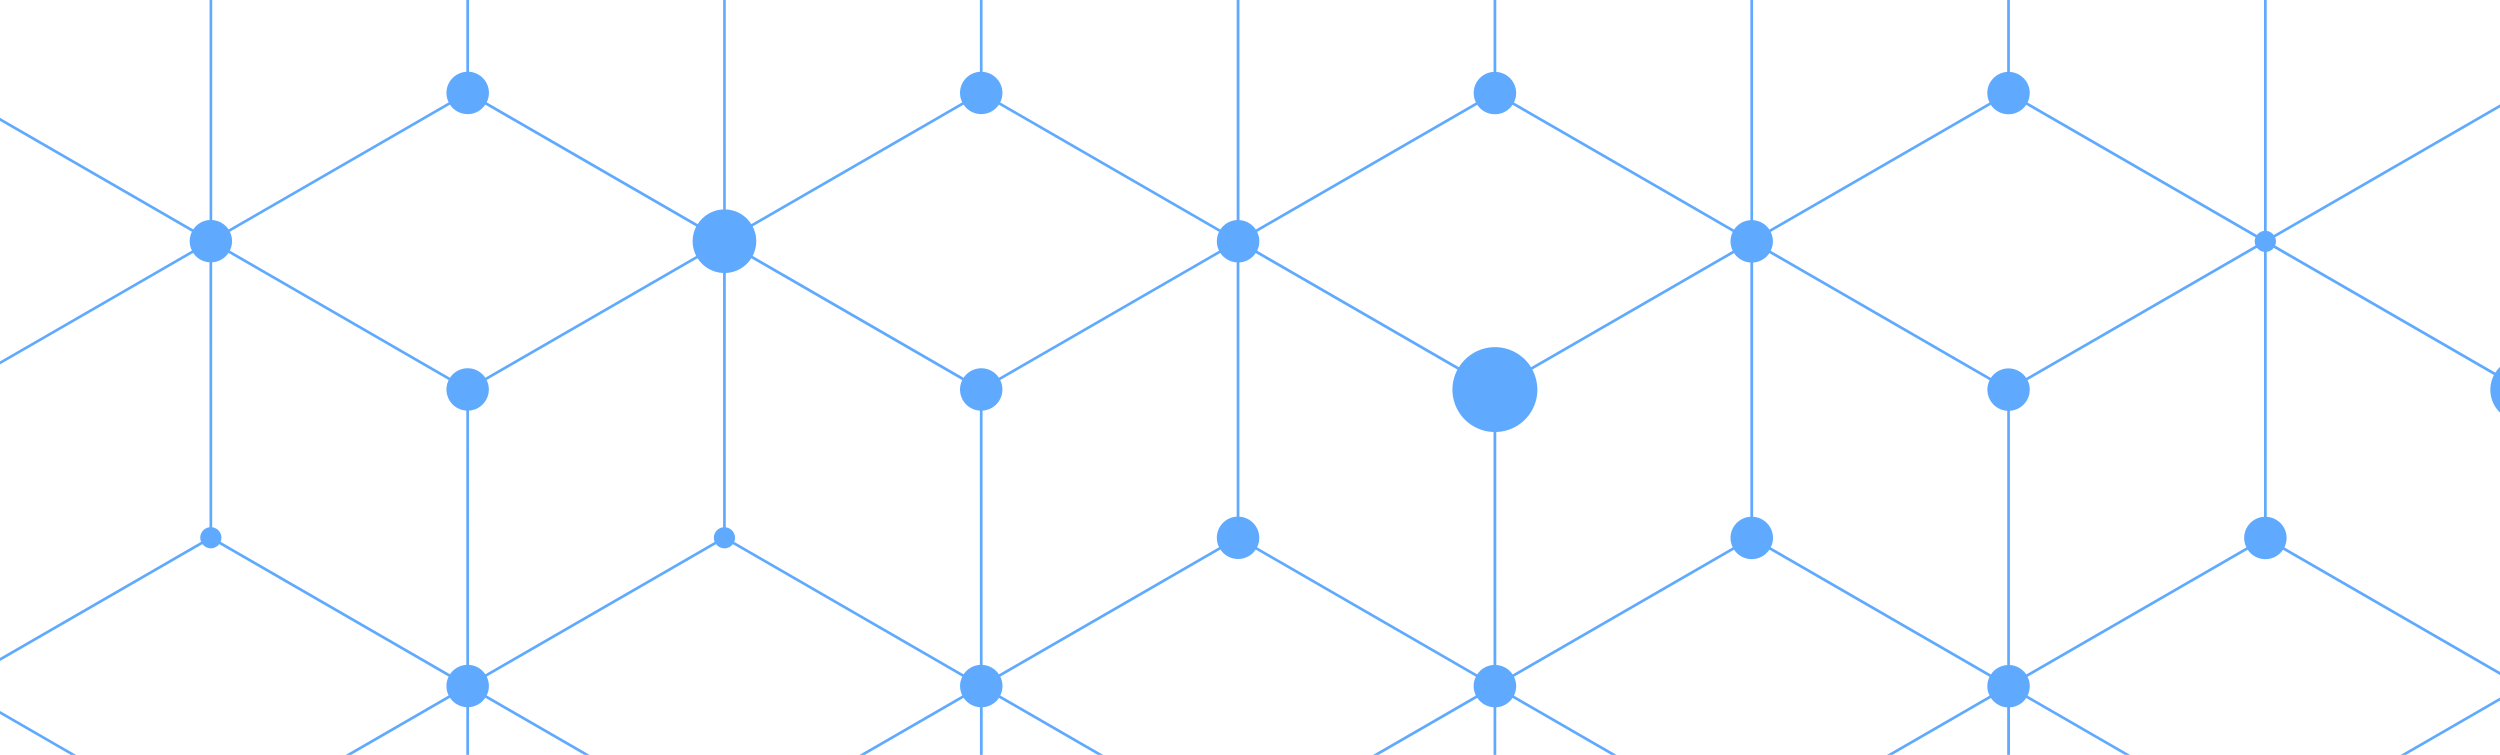 <svg xmlns="http://www.w3.org/2000/svg" width="1444" height="436" viewBox="0 0 1444 436" fill="#5faaff" color="#5faaff">
<path d="M-459.223 310.535C-459.218 308.302 -459.832 306.21 -460.875 304.403L-619.805 396.161L-613.676 406.776C-612.044 405.834 -610.644 404.522 -609.587 402.959L-482.429 476.39C-485.279 482.136 -483.222 489.186 -477.585 492.442C-475.886 493.422 -474.062 493.933 -472.234 494.047L-472.233 640.893C-474.172 641.023 -475.987 641.585 -477.578 642.504L-465.321 663.735C-463.689 662.793 -462.289 661.481 -461.231 659.917L-344.698 727.217C-350.934 738.839 -346.872 753.382 -335.358 760.025C-331.723 762.117 -327.788 763.172 -323.866 763.3L-323.878 897.851C-325.817 897.981 -327.632 898.544 -329.223 899.463L-316.965 920.694C-315.334 919.752 -313.933 918.44 -312.876 916.876L-180.377 993.393C-181.548 996.191 -180.506 999.492 -177.81 1001.05C-177.08 1001.47 -176.304 1001.72 -175.531 1001.82L-175.523 1154.81C-177.462 1154.94 -179.277 1155.5 -180.868 1156.42L-168.61 1177.65C-166.979 1176.71 -165.578 1175.4 -164.521 1173.83L-42.675 1244.2C-47.212 1252.88 -44.155 1263.69 -35.584 1268.63C-32.917 1270.17 -30.037 1270.95 -27.162 1271.07L-27.168 1411.77C-29.107 1411.9 -30.922 1412.46 -32.513 1413.38L-20.255 1434.61C-18.623 1433.67 -17.223 1432.36 -16.166 1430.79L110.992 1504.22C108.142 1509.97 110.198 1517.02 115.836 1520.28C117.535 1521.26 119.358 1521.77 121.186 1521.88L121.187 1668.73C119.249 1668.86 117.434 1669.42 115.842 1670.34L128.1 1691.57C129.732 1690.63 131.132 1689.32 132.189 1687.75L259.347 1761.18C256.497 1766.93 258.554 1773.98 264.191 1777.23C265.89 1778.21 267.714 1778.73 269.541 1778.84L269.556 1925.68C267.617 1925.81 265.802 1926.37 264.211 1927.29L276.469 1948.52C278.1 1947.58 279.501 1946.27 280.558 1944.7L413.057 2021.22C411.886 2024.02 412.929 2027.32 415.624 2028.87C416.354 2029.3 417.13 2029.55 417.903 2029.64L417.925 2182.63C415.986 2182.76 414.171 2183.32 412.579 2184.24L418.708 2194.86L577.638 2103.1C575.644 2099.64 572.019 2097.26 567.803 2097L567.8 1962.42C576.275 1962.15 583.648 1957.6 587.84 1950.85L704.373 2018.15C702.494 2021.93 702.747 2026.26 704.741 2029.71L1022.6 1846.2C1020.61 1842.75 1016.98 1840.36 1012.76 1840.1L1012.75 1693.26C1016.68 1693 1020.12 1690.91 1022.18 1687.82L1138.71 1755.12C1134.57 1762.83 1134.98 1771.82 1139.09 1778.94L1462.23 1592.38C1461.3 1590.76 1459.65 1589.62 1457.73 1589.37L1457.71 1436.36C1461.65 1436.1 1465.08 1434.01 1467.14 1430.92L1594.3 1504.35C1592.42 1508.13 1592.67 1512.46 1594.66 1515.92L1912.52 1332.4C1910.53 1328.95 1906.9 1326.56 1902.69 1326.3L1902.67 1179.46C1906.61 1179.21 1910.04 1177.12 1912.1 1174.02L2039.26 1247.45C2037.38 1251.23 2037.63 1255.57 2039.63 1259.02L2198.55 1167.26L2192.43 1156.65C2190.79 1157.59 2189.39 1158.9 2188.34 1160.46L2071.83 1093.18C2073.69 1089.74 2074.74 1085.79 2074.74 1081.59C2074.73 1068.31 2064.17 1057.52 2051 1057.1L2050.98 922.529C2052.92 922.399 2054.74 921.837 2056.33 920.918L2044.07 899.687C2042.44 900.629 2041.04 901.941 2039.98 903.504L1912.83 830.086C1913.65 828.447 1914.11 826.598 1914.12 824.65C1914.12 818.14 1909.04 812.834 1902.64 812.43L1902.62 665.592C1904.56 665.462 1906.38 664.899 1907.97 663.98L1895.71 642.749C1894.08 643.692 1892.68 645.003 1891.62 646.567L1764.47 573.149C1765.29 571.509 1765.75 569.674 1765.76 567.713C1765.75 561.203 1760.68 555.897 1754.28 555.492L1754.26 408.654C1756.2 408.524 1758.02 407.962 1759.61 407.043L1747.35 385.812C1745.72 386.754 1744.32 388.066 1743.26 389.63L1616.11 316.212C1616.92 314.572 1617.39 312.737 1617.39 310.776C1617.39 304.266 1612.32 298.96 1605.92 298.555L1605.9 151.717C1607.84 151.587 1609.65 151.025 1611.25 150.106L1598.99 128.875C1597.36 129.817 1595.96 131.129 1594.9 132.692L1462.43 56.195C1462.73 55.465 1462.91 54.659 1462.91 53.828C1462.91 50.703 1460.58 48.163 1457.57 47.778L1457.55 -105.242C1459.48 -105.372 1461.3 -105.934 1462.89 -106.853L1450.63 -128.084C1449 -127.142 1447.6 -125.83 1446.54 -124.266L1319.39 -197.684C1320.21 -199.324 1320.68 -201.159 1320.68 -203.12C1320.68 -209.63 1315.6 -214.936 1309.2 -215.341L1309.19 -362.179C1311.12 -362.309 1312.94 -362.871 1314.53 -363.79L1302.27 -385.021C1300.64 -384.079 1299.24 -382.767 1298.18 -381.204L1171.03 -454.622C1171.85 -456.262 1172.32 -458.097 1172.32 -460.058C1172.32 -466.568 1167.24 -471.874 1160.84 -472.278L1160.82 -619.116C1162.76 -619.246 1164.58 -619.809 1166.17 -620.728L1160 -631.411L1001.07 -539.653C1002.12 -537.845 1003.61 -536.281 1005.56 -535.156C1007.25 -534.176 1009.08 -533.664 1010.91 -533.551L1010.92 -395.902C1003.59 -395.644 997.198 -391.702 993.537 -385.866L874.344 -454.688C875.16 -456.328 875.621 -458.177 875.629 -460.124C875.635 -462.357 875.02 -464.449 873.977 -466.256L556.118 -282.74C557.162 -280.933 558.666 -279.355 560.603 -278.243C562.301 -277.264 564.125 -276.752 565.952 -276.638L565.967 -129.8C562.026 -129.557 558.593 -127.467 556.541 -124.358L424.095 -200.906C424.393 -201.635 424.575 -202.442 424.581 -203.272C424.583 -204.389 424.256 -205.423 423.735 -206.327L100.589 -19.759C102.677 -16.144 105.677 -13.002 109.55 -10.778C113.185 -8.687 117.121 -7.632 121.043 -7.504L121.052 127.054C117.118 127.31 113.686 129.4 111.625 132.496L-15.546 59.072C-14.731 57.432 -14.27 55.584 -14.261 53.636C-14.256 51.403 -14.87 49.312 -15.914 47.504L-333.772 231.02C-332.729 232.827 -331.225 234.405 -329.288 235.517C-327.59 236.497 -325.766 237.008 -323.938 237.122L-323.923 383.96C-327.865 384.203 -331.297 386.293 -333.35 389.403L-460.508 315.971C-459.693 314.331 -459.232 312.482 -459.223 310.535ZM-174.058 298.335L-174.059 151.489C-170.126 151.232 -166.693 149.143 -164.633 146.047L-34.829 221.008C-36.84 225.28 -35.279 230.476 -31.101 232.884C-29.887 233.586 -28.587 233.969 -27.283 234.079L-27.272 383.994C-31.205 384.251 -34.646 386.327 -36.698 389.436L-163.849 316.018C-163.033 314.378 -162.572 312.53 -162.564 310.582C-162.564 304.072 -167.641 298.766 -174.043 298.362L-174.058 298.335ZM280.337 -110.839L407.495 -37.407C404.645 -31.661 406.701 -24.611 412.339 -21.356C414.037 -20.376 415.861 -19.864 417.689 -19.75L417.704 120.954C411.503 121.207 406.108 124.538 402.978 129.456L281.132 59.09C281.948 57.451 282.416 55.615 282.417 53.655C282.417 47.145 277.339 41.839 270.938 41.434L270.924 -105.404C274.857 -105.661 278.29 -107.75 280.35 -110.846L280.337 -110.839ZM725.318 -196.443L852.476 -123.011C851.66 -121.371 851.192 -119.536 851.191 -117.575C851.19 -115.615 851.656 -113.779 852.481 -112.133L720.011 -35.652C719.54 -36.279 718.922 -36.821 718.191 -37.245C715.496 -38.8 712.115 -38.053 710.271 -35.64L577.772 -112.157C578.588 -113.796 579.056 -115.632 579.057 -117.593C579.058 -119.553 578.592 -121.388 577.767 -123.035L704.897 -196.433C707.091 -193.131 710.842 -190.963 715.105 -190.96C719.368 -190.958 723.11 -193.136 725.304 -196.435L725.318 -196.443ZM1021.97 -196.409L1143.81 -126.057C1142.47 -123.507 1141.71 -120.621 1141.71 -117.544C1141.71 -114.466 1142.47 -111.582 1143.81 -109.024L1016.66 -35.618C1016.19 -36.245 1015.57 -36.787 1014.84 -37.211C1012.15 -38.766 1008.77 -38.019 1006.92 -35.606L874.424 -112.123C875.239 -113.763 875.708 -115.598 875.709 -117.559C875.709 -119.519 875.243 -121.354 874.419 -123.001L1001.56 -196.407C1003.76 -193.105 1007.51 -190.937 1011.77 -190.934C1016.03 -190.932 1019.77 -193.109 1021.98 -196.395L1021.97 -196.409ZM862.664 -105.333L862.679 41.505C856.277 41.909 851.196 47.217 851.197 53.727C851.196 55.688 851.662 57.523 852.487 59.169L725.357 132.567C723.301 129.474 719.861 127.377 715.925 127.132L715.91 -25.874C717.738 -26.102 719.441 -27.14 720.439 -28.867C721.438 -30.595 721.479 -32.579 720.762 -34.287L853.246 -110.777C855.302 -107.683 858.742 -105.587 862.678 -105.341L862.664 -105.333ZM873.659 60.524L1000.82 133.955C1000 135.595 999.533 137.43 999.533 139.391C999.532 141.352 999.998 143.187 1000.82 144.833L884.319 212.096C882.257 208.773 879.369 205.89 875.74 203.777C864.234 197.147 849.62 200.891 842.661 212.102L726.114 144.81C726.929 143.17 727.398 141.335 727.399 139.374C727.4 137.413 726.933 135.578 726.109 133.932L853.239 60.533C855.433 63.835 859.184 66.004 863.447 66.006C867.71 66.009 871.451 63.831 873.646 60.531L873.659 60.524ZM1170.31 60.557L1302.78 137.055C1302.48 137.784 1302.32 138.583 1302.31 139.414C1302.31 140.258 1302.48 141.057 1302.78 141.786L1170.31 218.268C1169.3 216.744 1167.94 215.409 1166.24 214.429C1160.6 211.174 1153.47 212.92 1149.92 218.262L1022.76 144.83C1023.57 143.19 1024.04 141.355 1024.04 139.394C1024.04 137.434 1023.58 135.598 1022.75 133.952L1149.9 60.546C1152.09 63.847 1155.84 66.016 1160.1 66.019C1164.37 66.021 1168.11 63.843 1170.31 60.557ZM1011.01 151.633L1011.02 298.471C1004.62 298.876 999.538 304.183 999.539 310.693C999.538 312.654 1000 314.489 1000.83 316.135L873.699 389.534C871.643 386.44 868.203 384.344 864.267 384.098L864.25 249.527C872.439 249.26 880.306 244.916 884.704 237.305C889.095 229.68 888.925 220.696 885.058 213.468L1001.57 146.198C1003.63 149.291 1007.07 151.387 1011.01 151.633ZM1022 317.49L1149.16 390.922C1148.34 392.561 1147.88 394.397 1147.87 396.357C1147.87 398.318 1148.34 400.153 1149.16 401.8L1016.69 478.281C1016.22 477.654 1015.61 477.111 1014.87 476.688C1012.18 475.133 1008.8 475.88 1006.95 478.293L874.455 401.776C875.271 400.137 875.74 398.301 875.74 396.34C875.741 394.38 875.275 392.544 874.451 390.898L1001.58 317.5C1003.77 320.801 1007.53 322.97 1011.79 322.973C1016.05 322.975 1019.79 320.797 1021.99 317.498L1022 317.49ZM1318.65 317.524L1445.81 390.955C1445 392.595 1444.53 394.431 1444.53 396.391C1444.53 398.352 1444.99 400.187 1445.82 401.833L1318.67 475.24C1317.67 473.716 1316.3 472.381 1314.6 471.402C1308.97 468.146 1301.83 469.893 1298.28 475.234L1171.12 401.802C1171.94 400.163 1172.4 398.327 1172.41 396.367C1172.41 394.406 1171.94 392.571 1171.12 390.924L1298.26 317.518C1300.45 320.82 1304.2 322.988 1308.47 322.991C1312.73 322.993 1316.47 320.816 1318.67 317.53L1318.65 317.524ZM1159.35 408.6L1159.36 555.437C1152.96 555.842 1147.88 561.15 1147.88 567.66C1147.88 569.621 1148.35 571.456 1149.17 573.102L1016.69 649.591C1015.72 648.317 1014.27 647.461 1012.61 647.233L1012.59 488.059C1014.42 487.83 1016.12 486.793 1017.12 485.066C1018.12 483.338 1018.16 481.354 1017.45 479.646L1149.93 403.156C1151.99 406.25 1155.43 408.346 1159.36 408.592L1159.35 408.6ZM1170.34 574.456L1302.81 650.954C1302.52 651.683 1302.33 652.49 1302.33 653.321C1302.33 654.165 1302.5 654.964 1302.81 655.685L1170.34 732.167C1169.34 730.643 1167.97 729.308 1166.27 728.328C1160.64 725.073 1153.5 726.819 1149.95 732.161L1017.46 655.658C1017.75 654.928 1017.94 654.122 1017.94 653.291C1017.94 652.447 1017.77 651.648 1017.46 650.927L1149.91 574.453C1152.11 577.754 1155.86 579.923 1160.12 579.926C1164.39 579.928 1168.13 577.75 1170.32 574.451L1170.34 574.456ZM1477.61 580.608L1599.48 650.98C1599.18 651.71 1599.01 652.508 1599.01 653.339C1599.01 654.183 1599.18 654.982 1599.48 655.711L1467.01 732.193C1466 730.669 1464.64 729.334 1462.94 728.354C1457.3 725.099 1450.16 726.845 1446.61 732.187L1314.13 655.676C1314.43 654.946 1314.6 654.148 1314.61 653.317C1314.61 652.486 1314.43 651.674 1314.12 650.953L1435.97 580.606C1440.29 587.569 1447.99 592.208 1456.79 592.218C1465.58 592.228 1473.27 587.574 1477.6 580.616L1477.61 580.608ZM1307.69 659.376L1307.71 815.46C1302.99 815.861 1299.28 819.803 1299.29 824.617C1299.29 826.019 1299.61 827.347 1300.17 828.534L1178.33 898.881C1174.67 893.043 1168.28 889.107 1160.94 888.849L1160.93 751.214C1164.89 750.963 1168.63 748.799 1170.76 745.106C1172.89 741.413 1172.89 737.08 1171.13 733.529L1303.61 657.039C1304.58 658.314 1306.03 659.169 1307.69 659.398L1307.69 659.376ZM1316.02 829.866L1448.49 906.363C1447.94 907.548 1447.62 908.865 1447.62 910.267C1447.62 911.67 1447.94 912.976 1448.5 914.164L1313.38 992.179C1312.9 991.552 1312.29 991.01 1311.56 990.586C1308.86 989.031 1305.48 989.778 1303.64 992.191L1179.12 920.276C1180.71 917.271 1181.62 913.867 1181.62 910.231C1181.63 906.596 1180.72 903.182 1179.12 900.187L1300.93 829.856C1302.6 832.241 1305.35 833.799 1308.47 833.793C1311.6 833.787 1314.35 832.234 1316.02 829.852L1316.02 829.866ZM1615.34 831.435L1734.51 900.252C1732.92 903.257 1732.01 906.661 1732.01 910.297C1732 913.932 1732.91 917.346 1734.51 920.341L1615.35 989.138C1614.35 987.614 1612.98 986.279 1611.29 985.3C1605.65 982.044 1598.51 983.79 1594.96 989.132L1465.14 914.165C1465.69 912.98 1466.01 911.663 1466.01 910.261C1466.01 908.858 1465.69 907.552 1465.13 906.364L1594.93 831.424C1597.12 834.726 1600.87 836.894 1605.13 836.897C1609.4 836.899 1613.14 834.721 1615.34 831.435ZM1456.04 919.434L1456.05 1069.35C1449.65 1069.75 1444.57 1075.06 1444.57 1081.57C1444.57 1083.53 1445.03 1085.37 1445.86 1087.01L1318.73 1160.41C1316.67 1157.32 1313.23 1155.22 1309.3 1154.98L1309.28 1001.97C1311.11 1001.74 1312.81 1000.7 1313.81 998.977C1314.81 997.25 1314.85 995.266 1314.13 993.557L1449.28 915.534C1450.79 917.718 1453.24 919.197 1456.04 919.434ZM1467.05 1088.36L1599.52 1164.86C1599.22 1165.59 1599.04 1166.39 1599.03 1167.22C1599.03 1168.07 1599.21 1168.87 1599.51 1169.59L1477.68 1239.93C1475.62 1236.6 1472.73 1233.72 1469.1 1231.61C1457.6 1224.98 1442.98 1228.72 1436.03 1239.93L1319.48 1172.64C1320.29 1171 1320.76 1169.17 1320.76 1167.2C1320.76 1165.24 1320.3 1163.41 1319.47 1161.76L1446.6 1088.36C1448.8 1091.67 1452.55 1093.83 1456.81 1093.84C1461.07 1093.84 1464.82 1091.66 1467.02 1088.38L1467.05 1088.36ZM1763.7 1088.39L1890.85 1161.81C1890.03 1163.45 1889.56 1165.29 1889.56 1167.25C1889.56 1169.21 1890.03 1171.04 1890.85 1172.69L1763.71 1246.1C1762.7 1244.57 1761.34 1243.24 1759.64 1242.26C1754 1239 1746.87 1240.75 1743.32 1246.09L1610.84 1169.58C1611.13 1168.85 1611.3 1168.05 1611.31 1167.22C1611.31 1166.39 1611.13 1165.58 1610.83 1164.86L1743.28 1088.38C1745.48 1091.68 1749.23 1093.85 1753.49 1093.86C1757.75 1093.86 1761.49 1091.68 1763.7 1088.39ZM1604.38 1173.29L1604.4 1326.29C1598 1326.7 1592.92 1332.01 1592.92 1338.52C1592.92 1340.48 1593.38 1342.31 1594.21 1343.96L1467.08 1417.36C1465.02 1414.26 1461.58 1412.17 1457.65 1411.92L1457.63 1277.35C1465.82 1277.08 1473.68 1272.74 1478.08 1265.13C1482.47 1257.5 1482.3 1248.52 1478.44 1241.29L1600.31 1170.93C1601.28 1172.2 1602.72 1173.06 1604.38 1173.29ZM1298.35 1674.3L1165.88 1597.8C1166.17 1597.07 1166.36 1596.27 1166.35 1595.44C1166.34 1592.32 1164.01 1589.78 1160.99 1589.38L1160.98 1436.37C1164.91 1436.12 1168.35 1434.03 1170.41 1430.93L1297.56 1504.36C1294.71 1510.11 1296.77 1517.16 1302.41 1520.41C1304.11 1521.39 1305.93 1521.91 1307.76 1522.02L1307.77 1668.86C1303.84 1669.11 1300.41 1671.2 1298.35 1674.3ZM858.727 1762.99L726.228 1686.48C727.044 1684.84 727.512 1683 727.513 1681.04C727.514 1679.08 727.048 1677.25 726.223 1675.6L856.023 1600.66C857.687 1603.04 860.439 1604.6 863.565 1604.6C866.69 1604.59 869.443 1603.04 871.107 1600.66L1000.93 1675.62C1000.12 1677.26 999.648 1679.1 999.647 1681.06C999.646 1683.02 1000.11 1684.85 1000.94 1686.5L868.467 1762.98C867.996 1762.36 867.378 1761.81 866.648 1761.39C863.952 1759.83 860.571 1760.58 858.727 1762.99ZM556.721 1759.88L426.896 1684.92C427.453 1683.73 427.771 1682.41 427.771 1681.01C427.77 1679.61 427.448 1678.3 426.888 1677.12L556.688 1602.18C558.882 1605.48 562.633 1607.65 566.896 1607.65C571.159 1607.65 574.9 1605.47 577.103 1602.19L704.253 1675.6C703.438 1677.24 702.969 1679.08 702.968 1681.04C702.968 1683 703.434 1684.84 704.258 1686.48L577.115 1759.89C576.109 1758.37 574.745 1757.03 573.047 1756.05C567.409 1752.8 560.272 1754.54 556.721 1759.88ZM716.013 1668.82L715.997 1528.11C722.065 1527.84 727.883 1524.59 731.151 1518.95C734.411 1513.29 734.325 1506.63 731.517 1501.24L858.687 1427.82C859.657 1429.09 861.104 1429.95 862.764 1430.17L862.776 1586.26C858.063 1586.66 854.351 1590.6 854.361 1595.41C854.362 1596.82 854.692 1598.14 855.231 1599.32L725.431 1674.26C723.375 1671.17 719.935 1669.07 715.999 1668.82L716.013 1668.82ZM1030.03 1349.86L1149.22 1418.68C1148.41 1420.32 1147.94 1422.16 1147.94 1424.12C1147.93 1426.08 1148.4 1427.92 1149.23 1429.56L1022.08 1502.97C1021.08 1501.45 1019.71 1500.11 1018.01 1499.13C1012.38 1495.88 1005.24 1497.62 1001.69 1502.96L869.21 1426.45C869.508 1425.72 869.676 1424.92 869.682 1424.09C869.68 1423.25 869.507 1422.45 869.212 1421.72L993.712 1349.84C997.508 1355.89 1004.22 1359.91 1011.88 1359.91C1019.54 1359.91 1026.24 1355.88 1030.03 1349.84L1030.03 1349.86ZM864.331 1586.24L864.319 1430.16C865.981 1429.95 867.435 1429.08 868.392 1427.81L1000.89 1504.32C998.041 1510.07 1000.11 1517.13 1005.74 1520.37C1007.43 1521.35 1009.26 1521.87 1011.09 1521.98L1011.1 1668.82C1007.17 1669.07 1003.73 1671.15 1001.67 1674.26L871.869 1599.3C872.426 1598.11 872.745 1596.8 872.744 1595.39C872.747 1590.57 869.036 1586.64 864.331 1586.24ZM1012.67 1668.83L1012.66 1521.99C1016.61 1521.74 1020.36 1519.57 1022.49 1515.88C1024.62 1512.19 1024.62 1507.86 1022.85 1504.3L1149.98 1430.91C1152.04 1434 1155.48 1436.1 1159.41 1436.34L1159.43 1589.35C1156.42 1589.74 1154.07 1592.28 1154.08 1595.4C1154.08 1596.25 1154.26 1597.05 1154.55 1597.78L1022.09 1674.25C1020.04 1671.16 1016.6 1669.06 1012.66 1668.81L1012.67 1668.83ZM1318.73 1345.28L1445.88 1418.7C1445.06 1420.34 1444.6 1422.19 1444.59 1424.13C1444.59 1426.09 1445.06 1427.93 1445.88 1429.58L1318.74 1502.98C1317.73 1501.46 1316.37 1500.12 1314.67 1499.14C1309.03 1495.89 1301.9 1497.63 1298.35 1502.98L1171.19 1429.54C1172 1427.9 1172.46 1426.06 1172.47 1424.11C1172.47 1422.15 1172.01 1420.31 1171.18 1418.67L1298.33 1345.26C1300.52 1348.56 1304.27 1350.73 1308.53 1350.73C1312.8 1350.74 1316.54 1348.56 1318.73 1345.26L1318.73 1345.28ZM1444.58 1274.09C1448.22 1276.18 1452.15 1277.24 1456.07 1277.37L1456.08 1411.92C1452.15 1412.18 1448.71 1414.26 1446.66 1417.37L1319.51 1343.95C1320.32 1342.31 1320.78 1340.46 1320.79 1338.51C1320.79 1332 1315.71 1326.7 1309.31 1326.29L1309.3 1179.45C1313.23 1179.2 1316.66 1177.11 1318.72 1174.01L1435.26 1241.31C1429.02 1252.93 1433.09 1267.49 1444.6 1274.12L1444.58 1274.09ZM1307.72 1179.41L1307.74 1326.25C1301.34 1326.65 1296.26 1331.96 1296.26 1338.47C1296.26 1340.43 1296.72 1342.26 1297.55 1343.91L1170.4 1417.32C1168.35 1414.22 1164.91 1412.13 1160.97 1411.88L1160.96 1265.04C1164.91 1264.79 1168.66 1262.63 1170.79 1258.94C1172.92 1255.24 1172.92 1250.91 1171.16 1247.36L1298.29 1173.96C1300.34 1177.05 1303.78 1179.15 1307.72 1179.4L1307.72 1179.41ZM1154.04 1263.44C1155.74 1264.42 1157.57 1264.93 1159.4 1265.05L1159.41 1411.88C1155.48 1412.14 1152.04 1414.23 1149.98 1417.33L1030.81 1348.51C1032.4 1345.51 1033.32 1342.1 1033.31 1338.45C1033.31 1326.86 1024.12 1317.45 1012.64 1317.03L1012.62 1179.38C1016.56 1179.12 1019.99 1177.03 1022.05 1173.94L1149.21 1247.37C1146.36 1253.12 1148.41 1260.16 1154.05 1263.42L1154.04 1263.44ZM699.711 1499.87L577.865 1429.51C578.681 1427.87 579.149 1426.03 579.15 1424.07C579.151 1422.11 578.685 1420.27 577.86 1418.63L704.99 1345.23C707.184 1348.53 710.935 1350.7 715.198 1350.7C719.461 1350.7 723.203 1348.53 725.405 1345.24L857.875 1421.74C857.577 1422.47 857.396 1423.27 857.403 1424.1C857.411 1424.92 857.579 1425.74 857.874 1426.47L730.73 1499.88C729.19 1497.46 727.067 1495.34 724.4 1493.8C715.828 1488.86 704.948 1491.6 699.697 1499.88L699.711 1499.87ZM408.358 1502.91L281.2 1429.48C282.015 1427.84 282.484 1426 282.485 1424.04C282.486 1422.08 282.02 1420.25 281.195 1418.6L400.368 1349.8C404.164 1355.84 410.874 1359.86 418.534 1359.87C426.195 1359.87 432.895 1355.84 436.69 1349.8L555.882 1418.62C555.067 1420.26 554.598 1422.09 554.598 1424.06C554.597 1426.02 555.063 1427.85 555.887 1429.5L428.744 1502.9C427.738 1501.38 426.375 1500.04 424.676 1499.07C419.038 1495.81 411.901 1497.56 408.35 1502.9L408.358 1502.91ZM567.65 1411.84L567.639 1261.93C570.533 1261.68 573.255 1260.07 574.823 1257.37C576.39 1254.66 576.409 1251.49 575.176 1248.85L704.963 1173.92C707.018 1177.01 710.459 1179.11 714.394 1179.36L714.409 1326.19C708.007 1326.6 702.927 1331.91 702.927 1338.42C702.926 1340.38 703.392 1342.21 704.217 1343.86L577.087 1417.26C575.031 1414.16 571.591 1412.07 567.656 1411.82L567.65 1411.84ZM873.707 1088.29L1000.86 1161.71C1000.04 1163.35 999.573 1165.19 999.573 1167.15C999.572 1169.11 1000.04 1170.94 1000.86 1172.59L871.062 1247.53C870.314 1246.45 869.33 1245.53 868.116 1244.83C863.939 1242.42 858.683 1243.65 855.979 1247.53L726.167 1172.56C726.983 1170.92 727.452 1169.08 727.452 1167.12C727.453 1165.16 726.987 1163.33 726.162 1161.68L853.292 1088.28C855.486 1091.58 859.237 1093.75 863.501 1093.76C867.764 1093.76 871.505 1091.58 873.707 1088.29ZM715.979 1326.21L715.965 1179.37C719.898 1179.11 723.331 1177.02 725.391 1173.92L855.195 1248.89C853.184 1253.16 854.745 1258.35 858.915 1260.75C860.129 1261.45 861.429 1261.83 862.733 1261.94L862.746 1418.03C861.083 1418.23 859.642 1419.1 858.673 1420.38L726.173 1343.86C726.989 1342.22 727.45 1340.37 727.458 1338.43C727.458 1331.92 722.381 1326.61 715.979 1326.21ZM864.316 1418.04L864.304 1261.95C867.198 1261.7 869.92 1260.1 871.488 1257.39C873.056 1254.69 873.074 1251.51 871.849 1248.89L1001.64 1173.96C1003.69 1177.05 1007.13 1179.15 1011.07 1179.4L1011.08 1317.04C999.593 1317.45 990.399 1326.88 990.398 1338.46C990.393 1342.1 991.303 1345.51 992.906 1348.51L868.393 1420.4C867.423 1419.12 865.976 1418.27 864.316 1418.04ZM1170.37 1088.32L1297.52 1161.74C1296.71 1163.38 1296.25 1165.23 1296.24 1167.17C1296.24 1169.14 1296.7 1170.97 1297.53 1172.62L1170.38 1246.02C1169.38 1244.5 1168.01 1243.16 1166.32 1242.18C1160.68 1238.93 1153.54 1240.68 1149.99 1246.02L1022.83 1172.59C1023.65 1170.95 1024.11 1169.1 1024.12 1167.15C1024.12 1165.19 1023.65 1163.35 1022.83 1161.71L1149.97 1088.3C1152.16 1091.6 1155.92 1093.77 1160.18 1093.77C1164.44 1093.78 1168.18 1091.6 1170.38 1088.3L1170.37 1088.32ZM1305.42 1001.2C1306.15 1001.62 1306.93 1001.87 1307.7 1001.97L1307.71 1154.96C1303.77 1155.22 1300.33 1157.29 1298.28 1160.4L1171.13 1086.98C1171.94 1085.34 1172.41 1083.5 1172.41 1081.55C1172.41 1075.04 1167.34 1069.73 1160.94 1069.33L1160.92 931.679C1168.25 931.421 1174.64 927.48 1178.3 921.643L1302.85 993.564C1301.68 996.362 1302.7 999.671 1305.41 1001.22L1305.42 1001.2ZM1159.38 931.653L1159.39 1069.3C1152.99 1069.71 1147.91 1075.01 1147.91 1081.52C1147.91 1083.48 1148.38 1085.32 1149.2 1086.97L1022.06 1160.37C1020 1157.28 1016.56 1155.18 1012.62 1154.94L1012.61 1001.93C1014.44 1001.7 1016.14 1000.67 1017.14 998.938C1018.14 997.21 1018.18 995.226 1017.46 993.518L1141.98 921.63C1145.65 927.459 1152.02 931.403 1159.36 931.661L1159.38 931.653ZM1008.78 1001.18C1009.51 1001.6 1010.28 1001.85 1011.07 1001.94L1011.08 1154.93C1007.14 1155.19 1003.71 1157.28 1001.65 1160.37L874.499 1086.96C875.314 1085.32 875.783 1083.48 875.784 1081.52C875.783 1075.01 870.706 1069.7 864.305 1069.3L864.29 922.462C868.224 922.205 871.656 920.115 873.717 917.019L1006.22 993.536C1005.04 996.334 1006.09 999.635 1008.79 1001.2L1008.78 1001.18ZM559.335 1247.51L429.51 1172.55C430.325 1170.91 430.794 1169.07 430.795 1167.11C430.796 1165.15 430.329 1163.32 429.505 1161.67L546.035 1094.39C550.361 1101.35 558.056 1105.99 566.854 1106C575.653 1106.01 583.341 1101.36 587.667 1094.4L704.2 1161.7C703.385 1163.34 702.916 1165.18 702.915 1167.14C702.915 1169.1 703.381 1170.93 704.205 1172.58L574.405 1247.52C573.657 1246.44 572.673 1245.51 571.472 1244.81C567.295 1242.4 562.039 1243.63 559.335 1247.51ZM260.024 1245.96L132.866 1172.53C133.682 1170.89 134.15 1169.05 134.151 1167.09C134.152 1165.13 133.686 1163.29 132.861 1161.65L265.345 1085.16C266.458 1086.62 268.219 1087.58 270.2 1087.59C272.182 1087.6 273.945 1086.63 275.057 1085.16L407.556 1161.68C406.741 1163.32 406.272 1165.15 406.272 1167.12C406.271 1169.08 406.737 1170.91 407.561 1172.56L280.418 1245.96C279.412 1244.44 278.048 1243.11 276.35 1242.13C270.712 1238.87 263.575 1240.62 260.024 1245.96ZM419.316 1154.89L419.301 1008.05C423.256 1007.8 427.005 1005.64 429.134 1001.94C431.263 998.251 431.261 993.917 429.499 990.367L561.983 913.877C562.952 915.152 564.399 916.007 566.059 916.235L566.064 1056.98C552.875 1057.4 542.325 1068.19 542.314 1081.47C542.308 1085.66 543.375 1089.6 545.229 1093.06L428.726 1160.32C426.67 1157.23 423.23 1155.13 419.295 1154.88L419.316 1154.89ZM725.373 831.342L852.524 904.76C851.708 906.4 851.239 908.235 851.239 910.196C851.238 912.156 851.704 913.991 852.529 915.638L725.385 989.044C724.38 987.52 723.016 986.186 721.317 985.206C715.68 981.95 708.543 983.697 704.992 989.038L572.513 912.527C572.811 911.798 572.98 910.999 572.986 910.169C572.984 909.324 572.81 908.525 572.515 907.796L704.972 831.322C707.166 834.624 710.917 836.792 715.18 836.795C719.443 836.798 723.184 834.62 725.387 831.334L725.373 831.342ZM567.648 1056.99L567.643 916.238C569.298 916.02 570.76 915.158 571.716 913.887L704.215 990.404C701.365 996.15 703.43 1003.21 709.059 1006.46C710.758 1007.43 712.582 1007.95 714.409 1008.06L714.424 1154.9C710.491 1155.15 707.058 1157.24 704.998 1160.34L588.493 1093.06C590.351 1089.61 591.398 1085.66 591.404 1081.47C591.393 1068.18 580.831 1057.4 567.661 1056.98L567.648 1056.99ZM715.981 1154.92L715.966 1008.08C719.921 1007.83 723.67 1005.66 725.799 1001.97C727.929 998.276 727.926 993.944 726.164 990.393L853.294 916.994C855.35 920.088 858.79 922.184 862.726 922.43L862.74 1069.27C856.339 1069.67 851.258 1074.98 851.258 1081.49C851.258 1083.45 851.724 1085.29 852.548 1086.93L725.405 1160.34C723.349 1157.24 719.909 1155.15 715.973 1154.9L715.981 1154.92ZM1022.04 831.368L1141.21 900.184C1139.62 903.189 1138.71 906.593 1138.7 910.229C1138.7 913.865 1139.61 917.278 1141.21 920.273L1016.72 992.145C1016.25 991.518 1015.65 990.968 1014.92 990.544C1012.22 988.989 1008.84 989.736 1007 992.149L874.499 915.633C875.314 913.993 875.775 912.144 875.784 910.197C875.784 908.236 875.318 906.401 874.493 904.755L1001.64 831.348C1003.83 834.65 1007.58 836.818 1011.85 836.821C1016.11 836.824 1019.85 834.646 1022.04 831.346L1022.04 831.368ZM1154.02 749.556C1155.72 750.536 1157.54 751.048 1159.37 751.161L1159.38 888.81C1152.04 889.076 1145.66 893.009 1142 898.846L1022.81 830.024C1023.62 828.384 1024.09 826.535 1024.09 824.588C1024.09 818.078 1019.02 812.772 1012.61 812.367L1012.6 659.361C1014.25 659.143 1015.72 658.281 1016.67 657.01L1149.17 733.526C1146.32 739.272 1148.38 746.322 1154.02 749.591L1154.02 749.556ZM1011.03 659.329L1011.05 812.335C1004.65 812.74 999.568 818.047 999.568 824.558C999.567 826.518 1000.03 828.353 1000.86 830L873.715 903.406C871.659 900.312 868.219 898.216 864.283 897.97L864.267 757.266C870.335 757 876.154 753.748 879.422 748.103C882.689 742.457 882.582 735.793 879.774 730.4L1006.94 656.978C1007.91 658.253 1009.36 659.108 1011.02 659.337L1011.03 659.329ZM854.291 754.843C856.958 756.378 859.838 757.162 862.713 757.282L862.728 897.987C858.795 898.243 855.362 900.333 853.302 903.429L726.152 830.011C726.967 828.371 727.436 826.536 727.436 824.575C727.436 818.065 722.359 812.759 715.958 812.354L715.942 659.348C717.596 659.131 719.059 658.268 720.015 656.997L847.202 730.448C842.66 739.149 845.722 749.934 854.294 754.877L854.291 754.843ZM408.334 989.026L281.176 915.594C281.992 913.954 282.46 912.119 282.461 910.158C282.462 908.197 281.996 906.362 281.171 904.716L408.301 831.318C410.495 834.619 414.246 836.788 418.509 836.79C422.772 836.793 426.514 834.615 428.716 831.329L561.187 907.826C560.888 908.556 560.707 909.362 560.714 910.185C560.722 911.008 560.89 911.828 561.185 912.557L428.714 989.039C427.709 987.515 426.345 986.181 424.646 985.201C419.009 981.945 411.872 983.692 408.321 989.033L408.334 989.026ZM111.669 989L-15.489 915.568C-14.674 913.928 -14.205 912.093 -14.204 910.132C-14.203 908.171 -14.669 906.336 -15.494 904.69L116.99 828.2C118.103 829.662 119.863 830.624 121.845 830.631C123.827 830.638 125.59 829.674 126.702 828.204L259.201 904.721C258.386 906.361 257.917 908.196 257.916 910.157C257.916 912.118 258.382 913.953 259.206 915.599L132.063 989.005C131.057 987.482 129.693 986.147 127.995 985.167C122.357 981.911 115.22 983.658 111.669 989ZM270.961 897.932L270.946 751.094C274.901 750.843 278.65 748.678 280.779 744.985C282.908 741.292 282.906 736.959 281.144 733.408L400.317 664.603C403.975 670.441 410.365 674.377 417.706 674.635L417.72 812.283C411.318 812.688 406.237 817.995 406.238 824.505C406.237 826.466 406.703 828.301 407.528 829.947L280.398 903.346C278.342 900.252 274.902 898.156 270.966 897.91L270.961 897.932ZM577.018 574.383L709.489 650.88C709.191 651.61 709.022 652.409 709.016 653.239C709.018 654.083 709.192 654.882 709.487 655.611L577.017 732.093C576.011 730.569 574.647 729.235 572.949 728.255C567.311 724.999 560.174 726.746 556.623 732.087L437.444 663.257C439.035 660.252 439.947 656.848 439.952 653.213C439.957 649.577 439.047 646.163 437.443 643.168L556.603 574.371C558.797 577.673 562.548 579.842 566.811 579.844C571.075 579.847 574.816 577.669 577.018 574.383ZM419.29 812.294L419.277 674.645C426.608 674.387 432.999 670.446 436.66 664.609L555.86 733.445C553.01 739.191 555.074 746.254 560.704 749.496C562.403 750.476 564.227 750.988 566.054 751.101L566.07 904.108C564.408 904.312 562.967 905.18 561.997 906.459L429.498 829.942C430.313 828.303 430.774 826.454 430.783 824.506C430.782 817.996 425.705 812.691 419.304 812.286L419.29 812.294ZM567.627 904.126L567.611 751.12C571.566 750.869 575.315 748.704 577.444 745.011C579.573 741.318 579.571 736.985 577.809 733.434L710.293 656.945C711.262 658.219 712.709 659.075 714.369 659.303L714.385 812.309C707.984 812.714 702.902 818.021 702.903 824.531C702.902 826.492 703.369 828.327 704.193 829.974L571.709 906.463C570.74 905.188 569.293 904.333 567.633 904.105L567.627 904.126ZM873.683 574.409L1006.15 650.907C1005.86 651.636 1005.69 652.435 1005.68 653.265C1005.68 654.11 1005.86 654.909 1006.15 655.637L879.009 729.044C877.468 726.624 875.345 724.505 872.678 722.969C864.106 718.026 853.227 720.764 847.976 729.048L720.81 655.603C721.108 654.873 721.276 654.074 721.282 653.244C721.288 652.413 721.114 651.614 720.812 650.872L853.268 574.398C855.462 577.699 859.214 579.868 863.477 579.87C867.74 579.873 871.481 577.695 873.675 574.396L873.683 574.409ZM1008.73 487.285C1009.46 487.709 1010.24 487.963 1011.01 488.056L1011.02 647.217C1009.36 647.421 1007.92 648.289 1006.95 649.568L874.446 573.052C875.261 571.412 875.722 569.563 875.731 567.616C875.73 561.105 870.653 555.8 864.252 555.395L864.237 408.557C868.171 408.3 871.603 406.211 873.664 403.115L1006.16 479.631C1004.99 482.43 1006.02 485.738 1008.73 487.285ZM862.68 408.539L862.695 555.377C856.294 555.781 851.212 561.089 851.213 567.599C851.212 569.56 851.679 571.395 852.503 573.041L720.019 649.53C719.05 648.256 717.603 647.401 715.943 647.172L715.928 503.356C723.056 503.089 729.896 499.302 733.739 492.659C737.568 486.024 737.44 478.202 734.102 471.892L853.276 403.088C855.331 406.181 858.771 408.278 862.707 408.523L862.68 408.539ZM704.407 500.529C707.558 502.343 710.969 503.269 714.368 503.393L714.388 647.189C712.733 647.406 711.271 648.269 710.315 649.54L577.816 573.023C578.631 571.384 579.1 569.548 579.1 567.587C579.1 561.077 574.023 555.772 567.622 555.367L567.607 408.529C571.54 408.272 574.973 406.182 577.033 403.086L696.226 471.909C690.837 482.07 694.41 494.737 704.442 500.527L704.407 500.529ZM259.971 732.053L143.446 664.767C145.304 661.32 146.35 657.371 146.356 653.177C146.362 648.983 145.295 645.049 143.441 641.587L259.944 574.324C262.138 577.626 265.889 579.794 270.152 579.797C274.415 579.8 278.156 577.622 280.359 574.336L399.53 643.152C397.939 646.157 397.027 649.561 397.022 653.197C397.017 656.833 397.927 660.246 399.531 663.241L280.371 732.038C279.365 730.514 278.001 729.18 276.303 728.2C270.665 724.944 263.528 726.691 259.977 732.032L259.971 732.053ZM-36.694 732.027L-163.852 658.596C-163.037 656.956 -162.568 655.121 -162.567 653.16C-162.566 651.199 -163.032 649.364 -163.857 647.718L-34.057 572.778C-32.393 575.162 -29.641 576.721 -26.515 576.715C-23.39 576.709 -20.637 575.155 -18.973 572.774L100.198 641.59C98.34 645.037 97.294 648.986 97.288 653.18C97.282 657.374 98.349 661.309 100.203 664.77L-16.3 732.033C-17.306 730.509 -18.67 729.175 -20.368 728.195C-26.006 724.939 -33.143 726.686 -36.694 732.027ZM122.6 628.693L122.583 494.122C126.538 493.871 130.287 491.706 132.416 488.013C134.545 484.32 134.543 479.987 132.781 476.436L259.911 403.037C261.967 406.131 265.407 408.227 269.342 408.473L269.357 555.311C262.955 555.716 257.875 561.023 257.875 567.533C257.874 569.494 258.34 571.329 259.165 572.975L142.635 640.254C138.434 633.507 131.058 628.953 122.592 628.679L122.6 628.693ZM423.306 314.312L555.806 390.829C554.99 392.469 554.521 394.304 554.521 396.265C554.52 398.226 554.986 400.061 555.811 401.707L428.667 475.113C427.662 473.59 426.298 472.255 424.599 471.275C418.961 468.02 411.824 469.766 408.273 475.107L281.115 401.676C281.931 400.036 282.4 398.201 282.4 396.24C282.401 394.279 281.935 392.444 281.11 390.798L413.594 314.308C414.715 315.783 416.468 316.732 418.45 316.739C420.445 316.738 422.187 315.768 423.306 314.312ZM270.92 555.308L270.905 408.47C274.838 408.213 278.271 406.124 280.331 403.028L407.49 476.459C404.64 482.205 406.704 489.269 412.334 492.511C414.032 493.49 415.856 494.002 417.684 494.116L417.697 631.764C410.366 632.022 403.975 635.964 400.314 641.8L281.121 572.978C281.937 571.338 282.398 569.49 282.406 567.542C282.406 561.032 277.329 555.726 270.927 555.321L270.92 555.308ZM419.254 631.783L419.248 494.148C423.203 493.897 426.952 491.732 429.081 488.039C431.211 484.346 431.208 480.013 429.446 476.462L556.576 403.064C558.632 406.157 562.072 408.254 566.007 408.499L566.022 555.337C559.621 555.742 554.54 561.049 554.54 567.559C554.539 569.52 555.006 571.355 555.83 573.001L436.657 641.806C432.985 635.977 426.609 632.033 419.267 631.775L419.254 631.783ZM725.299 317.431L852.449 390.849C851.634 392.489 851.173 394.338 851.165 396.285C851.164 398.246 851.63 400.081 852.455 401.727L733.295 470.524C731.489 467.646 728.988 465.151 725.85 463.33C715.819 457.54 703.058 460.788 696.959 470.532L577.759 401.696C578.575 400.056 579.036 398.208 579.044 396.26C579.045 394.3 578.579 392.464 577.754 390.818L704.898 317.412C707.092 320.714 710.843 322.882 715.106 322.885C719.369 322.887 723.11 320.709 725.305 317.41L725.299 317.431ZM851.153 246.244C854.788 248.336 858.723 249.391 862.645 249.519L862.654 384.076C858.713 384.32 855.28 386.409 853.228 389.519L726.077 316.101C726.893 314.461 727.354 312.612 727.362 310.665C727.362 304.155 722.285 298.849 715.883 298.444L715.869 151.606C719.802 151.349 723.235 149.26 725.295 146.164L841.829 213.464C835.592 225.086 839.663 239.641 851.168 246.271L851.153 246.244ZM714.296 151.561L714.311 298.399C707.909 298.803 702.828 304.111 702.829 310.621C702.828 312.582 703.294 314.417 704.119 316.063L576.975 389.469C574.92 386.376 571.48 384.279 567.544 384.034L567.529 237.196C571.484 236.945 575.233 234.78 577.362 231.087C579.491 227.394 579.489 223.061 577.727 219.51L704.857 146.112C706.912 149.205 710.352 151.302 714.288 151.547L714.296 151.561ZM560.616 235.594C562.315 236.574 564.139 237.085 565.967 237.199L565.981 384.037C562.048 384.294 558.615 386.383 556.555 389.479L424.084 312.982C424.382 312.252 424.564 311.446 424.557 310.623C424.55 307.497 422.221 304.958 419.211 304.573L419.208 157.692C425.409 157.439 430.812 154.122 433.935 149.19L555.78 219.556C552.93 225.302 554.987 232.352 560.624 235.607L560.616 235.594ZM111.595 475.089L-15.563 401.658C-14.748 400.018 -14.279 398.182 -14.278 396.222C-14.278 394.261 -14.744 392.426 -15.568 390.78L116.916 314.29C118.029 315.751 119.789 316.714 121.771 316.72C123.753 316.727 125.516 315.763 126.628 314.294L259.127 390.811C258.312 392.45 257.843 394.286 257.842 396.247C257.841 398.207 258.307 400.042 259.132 401.689L131.989 475.095C130.983 473.571 129.619 472.237 127.921 471.257C122.283 468.001 115.146 469.748 111.595 475.089ZM-193.028 470.467L-312.228 401.631C-311.413 399.992 -310.944 398.156 -310.943 396.196C-310.943 394.235 -311.409 392.4 -312.233 390.754L-185.103 317.355C-182.91 320.657 -179.158 322.825 -174.895 322.828C-170.632 322.83 -166.891 320.652 -164.688 317.366L-37.538 390.785C-38.354 392.424 -38.822 394.26 -38.823 396.22C-38.824 398.181 -38.358 400.016 -37.533 401.663L-156.693 470.46C-158.499 467.581 -161 465.087 -164.137 463.265C-174.169 457.475 -186.93 460.724 -193.028 470.467ZM-25.757 384.001L-25.769 234.086C-22.874 233.835 -20.152 232.228 -18.584 229.524C-17.017 226.821 -16.998 223.645 -18.231 221.011L111.556 146.079C113.611 149.172 117.051 151.269 120.987 151.514L121.003 304.521C117.991 304.91 115.646 307.451 115.653 310.577C115.655 311.421 115.828 312.22 116.123 312.949L-16.334 389.423C-18.389 386.329 -21.829 384.233 -25.765 383.987L-25.757 384.001ZM280.3 60.452L402.138 130.805C400.805 133.355 400.044 136.24 400.041 139.317C400.037 142.395 400.804 145.28 402.136 147.837L280.306 218.176C279.301 216.652 277.937 215.317 276.238 214.338C270.601 211.082 263.464 212.829 259.913 218.17L132.755 144.738C133.57 143.099 134.039 141.263 134.039 139.303C134.04 137.342 133.574 135.507 132.749 133.861L259.879 60.462C262.073 63.764 265.825 65.932 270.088 65.935C274.351 65.937 278.092 63.759 280.294 60.474L280.3 60.452ZM122.573 304.531L122.558 151.525C126.491 151.268 129.924 149.179 131.984 146.083L259.142 219.514C256.292 225.26 258.356 232.323 263.986 235.566C265.685 236.545 267.508 237.057 269.336 237.171L269.351 384.009C265.417 384.265 261.985 386.355 259.924 389.451L127.454 312.954C127.752 312.224 127.92 311.426 127.926 310.595C127.927 307.483 125.59 304.929 122.581 304.545L122.573 304.531ZM270.908 384.027L270.893 237.189C274.848 236.938 278.597 234.774 280.726 231.08C282.855 227.387 282.853 223.054 281.091 219.503L402.907 149.173C406.036 154.093 411.44 157.411 417.638 157.682L417.654 304.554C414.643 304.944 412.298 307.485 412.304 310.611C412.306 311.455 412.48 312.254 412.775 312.983L280.318 389.457C278.262 386.363 274.822 384.267 270.887 384.021L270.908 384.027ZM576.965 60.478L704.116 133.896C703.3 135.536 702.839 137.385 702.831 139.332C702.83 141.293 703.296 143.128 704.121 144.774L576.977 218.181C575.972 216.657 574.608 215.322 572.909 214.342C567.272 211.087 560.134 212.833 556.583 218.175L434.738 147.809C436.07 145.259 436.832 142.374 436.835 139.296C436.839 136.219 436.072 133.334 434.739 130.776L556.556 60.446C558.75 63.747 562.501 65.916 566.764 65.918C571.027 65.921 574.768 63.743 576.963 60.444L576.965 60.478ZM712.012 -26.645C712.742 -26.222 713.518 -25.968 714.291 -25.875L714.299 127.118C710.358 127.361 706.925 129.451 704.872 132.56L577.722 59.142C578.538 57.502 578.999 55.653 579.007 53.706C579.006 47.196 573.929 41.89 567.528 41.485L567.513 -105.352C571.447 -105.609 574.88 -107.699 576.94 -110.795L709.44 -34.278C708.268 -31.48 709.297 -28.171 712.006 -26.624L712.012 -26.645ZM565.962 -105.392L565.977 41.446C559.575 41.85 554.494 47.158 554.495 53.668C554.494 55.629 554.96 57.464 555.785 59.11L433.955 129.449C430.827 124.529 425.422 121.21 419.211 120.947L419.195 -19.757C423.15 -20.008 426.899 -22.172 429.028 -25.866C431.158 -29.559 431.155 -33.892 429.393 -37.443L556.523 -110.841C558.579 -107.748 562.019 -105.651 565.955 -105.406L565.962 -105.392ZM-461.239 646.325C-463.295 643.232 -466.735 641.135 -470.671 640.89L-470.685 494.052C-466.731 493.801 -462.982 491.636 -460.852 487.943C-458.723 484.25 -458.725 479.917 -460.488 476.366L-333.358 402.968C-331.302 406.061 -327.862 408.158 -323.926 408.403L-323.912 555.241C-330.313 555.646 -335.394 560.953 -335.393 567.463C-335.394 569.424 -334.928 571.259 -334.103 572.905L-461.247 646.312L-461.239 646.325ZM-322.355 555.259L-322.369 408.422C-318.436 408.165 -315.003 406.075 -312.943 402.979L-193.75 471.801C-199.14 481.963 -195.566 494.63 -185.535 500.42C-182.384 502.234 -178.972 503.16 -175.574 503.284L-175.555 640.911C-179.496 641.154 -182.929 643.244 -184.981 646.353L-312.132 572.935C-311.316 571.295 -310.855 569.447 -310.847 567.499C-310.847 560.989 -315.924 555.683 -322.326 555.279L-322.355 555.259ZM-302.277 725.854C-304.339 722.531 -307.227 719.648 -310.856 717.535C-322.356 710.883 -336.977 714.648 -343.935 725.86L-460.469 658.56C-459.653 656.92 -459.192 655.071 -459.184 653.124C-459.175 651.177 -459.649 649.328 -460.474 647.682L-333.33 574.276C-331.137 577.577 -327.385 579.746 -323.122 579.748C-318.859 579.751 -315.118 577.573 -312.915 574.287L-185.765 647.705C-186.581 649.345 -187.049 651.18 -187.05 653.141C-187.051 655.102 -186.585 656.937 -185.76 658.583L-302.263 725.846L-302.277 725.854ZM-164.587 646.359C-166.643 643.266 -170.083 641.169 -174.019 640.924L-174.032 503.275C-166.904 503.008 -160.051 499.213 -156.222 492.578C-152.392 485.943 -152.528 478.109 -155.866 471.799L-36.693 402.994C-34.637 406.087 -31.197 408.184 -27.261 408.429L-27.25 558.345C-31.963 558.746 -35.675 562.687 -35.665 567.501C-35.664 568.904 -35.334 570.224 -34.795 571.406L-164.595 646.346L-164.587 646.359ZM-25.693 558.363L-25.704 408.448C-21.771 408.191 -18.338 406.101 -16.278 403.005L110.88 476.437C108.03 482.183 110.095 489.246 115.724 492.488C117.423 493.468 119.247 493.98 121.074 494.093L121.078 628.672C112.603 628.943 105.23 633.488 101.038 640.242L-18.162 571.406C-17.605 570.222 -17.287 568.905 -17.288 567.502C-17.284 562.68 -20.995 558.744 -25.701 558.349L-25.693 558.363ZM-312.884 903.284C-314.94 900.19 -318.38 898.094 -322.316 897.848L-322.332 763.277C-314.144 763.01 -306.277 758.666 -301.878 751.055C-297.488 743.43 -297.658 734.446 -301.525 727.218L-185.008 659.948C-182.953 663.041 -179.513 665.137 -175.577 665.383L-175.562 812.221C-181.963 812.626 -187.045 817.933 -187.044 824.443C-187.045 826.404 -186.579 828.239 -185.754 829.885L-312.884 903.284ZM-173.999 812.218L-174.014 665.38C-170.081 665.123 -166.648 663.034 -164.588 659.938L-37.429 733.369C-40.279 739.115 -38.223 746.165 -32.586 749.421C-30.887 750.401 -29.063 750.912 -27.235 751.026L-27.221 897.864C-31.162 898.107 -34.595 900.197 -36.647 903.306L-163.798 829.888C-162.982 828.248 -162.521 826.4 -162.513 824.452C-162.513 817.942 -167.591 812.636 -173.992 812.232L-173.999 812.218ZM-169.875 992.024C-170.346 991.396 -170.964 990.854 -171.694 990.43C-174.39 988.875 -177.771 989.622 -179.614 992.035L-312.114 915.518C-311.298 913.879 -310.837 912.03 -310.829 910.083C-310.82 908.135 -311.294 906.287 -312.119 904.641L-184.975 831.234C-182.781 834.536 -179.03 836.704 -174.767 836.707C-170.504 836.71 -166.763 834.532 -164.56 831.246L-37.41 904.664C-38.225 906.304 -38.694 908.139 -38.695 910.1C-38.696 912.06 -38.229 913.896 -37.405 915.542L-169.875 992.024ZM-16.219 903.31C-18.275 900.216 -21.715 898.12 -25.65 897.874L-25.665 751.037C-21.71 750.786 -17.961 748.621 -15.832 744.928C-13.703 741.235 -13.705 736.902 -15.467 733.351L101.049 666.08C105.25 672.827 112.626 677.381 121.092 677.655L121.096 818.402C118.085 818.792 115.74 821.333 115.746 824.458C115.748 825.302 115.922 826.101 116.217 826.83L-16.24 903.304L-16.219 903.31ZM122.667 818.412L122.662 677.665C131.137 677.395 138.51 672.85 142.702 666.095L259.236 733.395C256.386 739.141 258.45 746.205 264.08 749.447C265.778 750.427 267.602 750.938 269.43 751.052L269.444 897.89C265.511 898.147 262.07 900.223 260.018 903.332L127.547 826.835C127.845 826.105 128.027 825.299 128.033 824.468C128.034 821.356 125.697 818.803 122.688 818.418L122.667 818.412ZM-164.529 1160.24C-166.585 1157.15 -170.025 1155.05 -173.96 1154.81L-173.976 1001.8C-172.148 1001.57 -170.445 1000.54 -169.446 998.808C-168.448 997.081 -168.407 995.096 -169.123 993.388L-36.64 916.898C-34.584 919.992 -31.144 922.088 -27.208 922.334L-27.194 1069.17C-33.595 1069.58 -38.676 1074.88 -38.675 1081.39C-38.676 1083.35 -38.21 1085.19 -37.385 1086.84L-164.529 1160.24ZM-25.644 1069.18L-25.659 922.339C-21.726 922.082 -18.293 919.992 -16.232 916.896L110.926 990.328C108.076 996.074 110.132 1003.12 115.77 1006.38C117.468 1007.36 119.292 1007.87 121.12 1007.98L121.134 1154.82C117.193 1155.07 113.76 1157.16 111.708 1160.26L-15.443 1086.85C-14.627 1085.21 -14.166 1083.36 -14.158 1081.41C-14.158 1074.9 -19.235 1069.6 -25.637 1069.19L-25.644 1069.18ZM-10.88 1242.84C-12.421 1240.42 -14.543 1238.3 -17.21 1236.76C-25.782 1231.82 -36.662 1234.56 -41.913 1242.84L-163.759 1172.48C-162.943 1170.84 -162.482 1168.99 -162.474 1167.04C-162.465 1165.09 -162.939 1163.25 -163.764 1161.6L-36.62 1088.19C-34.426 1091.49 -30.675 1093.66 -26.412 1093.67C-22.149 1093.67 -18.408 1091.49 -16.205 1088.2L110.945 1161.62C110.13 1163.26 109.661 1165.1 109.66 1167.06C109.66 1169.02 110.126 1170.85 110.95 1172.5L-10.88 1242.84ZM132.123 1160.28C130.067 1157.18 126.627 1155.09 122.691 1154.84L122.677 1008C126.631 1007.75 130.38 1005.59 132.51 1001.89C134.639 998.201 134.637 993.868 132.874 990.317L260.004 916.919C262.06 920.012 265.5 922.109 269.436 922.354L269.451 1075.36C266.44 1075.75 264.095 1078.29 264.101 1081.42C264.103 1082.26 264.277 1083.06 264.572 1083.79L132.115 1160.26L132.123 1160.28ZM271.008 1075.38L270.993 922.373C274.926 922.116 278.359 920.026 280.419 916.93L407.577 990.362C404.727 996.108 406.791 1003.17 412.421 1006.41C414.12 1007.39 415.944 1007.9 417.771 1008.02L417.786 1154.86C413.852 1155.11 410.412 1157.19 408.359 1160.3L275.889 1083.8C276.187 1083.07 276.369 1082.27 276.375 1081.43C276.376 1078.32 274.039 1075.77 271.03 1075.38L271.008 1075.38ZM-16.174 1417.2C-18.229 1414.11 -21.669 1412.01 -25.605 1411.77L-25.621 1271.06C-19.553 1270.8 -13.727 1267.56 -10.467 1261.9C-7.207 1256.24 -7.293 1249.58 -10.101 1244.19L111.716 1173.86C113.771 1176.95 117.211 1179.05 121.147 1179.29L121.162 1326.13C114.76 1326.54 109.679 1331.84 109.68 1338.35C109.679 1340.31 110.145 1342.15 110.97 1343.79L-16.174 1417.2ZM122.711 1326.14L122.696 1179.3C126.63 1179.04 130.062 1176.95 132.123 1173.86L259.281 1247.29C256.431 1253.03 258.487 1260.08 264.125 1263.34C265.823 1264.32 267.647 1264.83 269.475 1264.94L269.49 1411.78C265.548 1412.02 262.116 1414.11 260.063 1417.22L132.913 1343.81C133.728 1342.17 134.189 1340.32 134.198 1338.37C134.197 1331.86 129.12 1326.55 122.719 1326.15L122.711 1326.14ZM132.149 1502.87C131.143 1501.35 129.779 1500.01 128.08 1499.03C122.443 1495.78 115.306 1497.53 111.755 1502.87L-15.403 1429.44C-14.588 1427.8 -14.127 1425.95 -14.118 1424C-14.11 1422.05 -14.584 1420.2 -15.408 1418.56L111.735 1345.15C113.929 1348.45 117.68 1350.62 121.943 1350.62C126.206 1350.63 129.948 1348.45 132.15 1345.16L259.3 1418.58C258.485 1420.22 258.016 1422.06 258.015 1424.02C258.015 1425.98 258.481 1427.81 259.305 1429.46L132.149 1502.87ZM280.478 1417.24C278.422 1414.14 274.982 1412.05 271.046 1411.8L271.032 1264.96C274.987 1264.71 278.736 1262.55 280.865 1258.85C282.994 1255.16 282.992 1250.83 281.229 1247.28L408.359 1173.88C410.415 1176.97 413.855 1179.07 417.791 1179.31L417.804 1316.96C406.317 1317.37 397.123 1326.8 397.122 1338.38C397.117 1342.02 398.027 1345.43 399.63 1348.42L280.47 1417.22L280.478 1417.24ZM419.375 1316.97L419.361 1179.32C423.295 1179.07 426.727 1176.98 428.788 1173.88L558.591 1248.84C556.581 1253.11 558.142 1258.31 562.319 1260.72C563.534 1261.42 564.833 1261.8 566.138 1261.91L566.149 1411.83C562.215 1412.09 558.775 1414.16 556.722 1417.27L437.551 1348.45C439.143 1345.45 440.054 1342.05 440.059 1338.41C440.06 1326.83 430.864 1317.41 419.382 1316.99L419.375 1316.97ZM132.174 1674.15C130.118 1671.05 126.678 1668.96 122.742 1668.71L122.728 1521.87C126.682 1521.62 130.431 1519.46 132.561 1515.76C134.69 1512.07 134.687 1507.74 132.925 1504.19L260.055 1430.79C262.111 1433.88 265.551 1435.98 269.487 1436.22L269.502 1589.23C266.491 1589.62 264.146 1592.16 264.152 1595.29C264.154 1596.13 264.328 1596.93 264.623 1597.66L132.166 1674.13L132.174 1674.15ZM271.059 1589.25L271.044 1436.24C274.977 1435.99 278.41 1433.9 280.47 1430.8L407.628 1504.23C404.778 1509.98 406.834 1517.03 412.472 1520.28C414.171 1521.26 415.994 1521.77 417.822 1521.89L417.834 1671.8C415.036 1672.03 412.585 1673.52 411.077 1675.7L275.94 1597.67C276.238 1596.94 276.42 1596.14 276.426 1595.3C276.427 1592.19 274.09 1589.64 271.073 1589.24L271.059 1589.25ZM280.496 1759.82C279.49 1758.29 278.126 1756.96 276.428 1755.98C270.79 1752.72 263.653 1754.47 260.102 1759.81L132.944 1686.38C133.759 1684.74 134.22 1682.89 134.229 1680.94C134.237 1679 133.764 1677.15 132.939 1675.5L265.423 1599.01C266.536 1600.47 268.296 1601.44 270.278 1601.44C272.26 1601.45 274.015 1600.47 275.135 1599.02L410.301 1677.07C409.744 1678.25 409.426 1679.57 409.426 1680.97C409.427 1682.38 409.75 1683.68 410.309 1684.87L280.496 1759.82ZM426.155 1675.72C424.629 1673.55 422.188 1672.06 419.39 1671.82L419.373 1521.93C423.328 1521.68 427.077 1519.51 429.206 1515.82C431.336 1512.13 431.333 1507.79 429.571 1504.24L556.701 1430.84C558.757 1433.94 562.197 1436.03 566.133 1436.28L566.147 1583.12C559.746 1583.52 554.665 1588.83 554.665 1595.34C554.665 1597.3 555.131 1599.14 555.955 1600.78L426.155 1675.72ZM567.71 1583.11L567.695 1436.28C571.629 1436.02 575.061 1433.93 577.122 1430.83L698.968 1501.2C694.418 1509.89 697.488 1520.69 706.059 1525.63C708.726 1527.17 711.606 1527.95 714.481 1528.07L714.496 1668.77C710.555 1669.02 707.122 1671.11 705.07 1674.22L577.919 1600.8C578.735 1599.16 579.196 1597.31 579.204 1595.36C579.204 1588.85 574.127 1583.55 567.725 1583.14L567.71 1583.11ZM280.529 1931.1C278.473 1928.01 275.033 1925.91 271.097 1925.67L271.083 1778.83C275.038 1778.58 278.787 1776.42 280.916 1772.72C283.045 1769.03 283.043 1764.7 281.28 1761.15L411.08 1686.21C412.607 1688.38 415.047 1689.87 417.845 1690.11L417.856 1840.02C411.455 1840.43 406.374 1845.73 406.375 1852.24C406.374 1854.2 406.84 1856.04 407.664 1857.69L280.521 1931.09L280.529 1931.1ZM419.413 1840.04L419.402 1690.12C422.2 1689.89 424.65 1688.41 426.158 1686.22L555.983 1761.19C553.133 1766.94 555.19 1773.99 560.827 1777.24C562.526 1778.22 564.35 1778.73 566.177 1778.85L566.194 1913.42C557.72 1913.69 550.346 1918.23 546.154 1924.99L429.621 1857.69C430.436 1856.05 430.897 1854.2 430.906 1852.25C430.905 1845.74 425.828 1840.44 419.427 1840.03L419.413 1840.04ZM423.538 2019.84C423.067 2019.22 422.449 2018.67 421.719 2018.25C419.023 2016.7 415.642 2017.44 413.799 2019.86L281.299 1943.34C282.115 1941.7 282.576 1939.85 282.584 1937.9C282.593 1935.96 282.119 1934.11 281.294 1932.46L408.438 1859.06C410.631 1862.36 414.383 1864.53 418.646 1864.53C422.909 1864.53 426.65 1862.35 428.853 1859.07L545.357 1926.35C543.499 1929.79 542.453 1933.74 542.46 1937.93C542.454 1942.12 543.521 1946.06 545.376 1949.52L423.545 2019.86L423.538 2019.84ZM587.807 1925C583.606 1918.26 576.23 1913.7 567.765 1913.43L567.748 1778.86C571.703 1778.61 575.452 1776.44 577.581 1772.75C579.71 1769.06 579.708 1764.72 577.945 1761.17L705.075 1687.77C707.131 1690.87 710.571 1692.96 714.507 1693.21L714.522 1840.05C708.12 1840.45 703.039 1845.76 703.04 1852.27C703.039 1854.23 703.505 1856.06 704.33 1857.71L587.799 1924.99L587.807 1925ZM716.092 1840.06L716.077 1693.22C720.011 1692.96 723.443 1690.87 725.504 1687.78L858.003 1764.29C856.832 1767.09 857.861 1770.4 860.57 1771.95C861.3 1772.37 862.076 1772.63 862.849 1772.72L862.857 1925.71C858.916 1925.95 855.483 1928.04 853.431 1931.15L726.28 1857.74C727.096 1856.1 727.557 1854.25 727.565 1852.3C727.565 1845.79 722.487 1840.48 716.086 1840.08L716.092 1840.06ZM566.233 2096.98C559.831 2097.39 554.75 2102.7 554.751 2109.21C554.75 2111.17 555.216 2113 556.041 2114.65L428.884 2188.06C426.828 2184.97 423.388 2182.87 419.452 2182.63L419.437 2029.62C421.265 2029.39 422.968 2028.36 423.966 2026.63C424.965 2024.9 425.006 2022.92 424.289 2021.21L546.16 1950.85C550.361 1957.59 557.737 1962.15 566.203 1962.42L566.206 2097L566.233 2096.98ZM725.53 2016.8C724.524 2015.27 723.16 2013.94 721.462 2012.96C715.824 2009.7 708.687 2011.45 705.136 2016.79L588.61 1949.5C590.468 1946.06 591.514 1942.11 591.52 1937.91C591.513 1933.73 590.46 1929.78 588.613 1926.34L705.116 1859.07C707.31 1862.38 711.061 1864.54 715.324 1864.55C719.587 1864.55 723.329 1862.37 725.531 1859.09L852.681 1932.5C851.866 1934.14 851.397 1935.98 851.397 1937.94C851.396 1939.9 851.862 1941.74 852.687 1943.38L725.543 2016.79L725.53 2016.8ZM1011.19 1840.09C1004.79 1840.49 999.712 1845.8 999.713 1852.31C999.712 1854.27 1000.18 1856.1 1001 1857.75L873.873 1931.15C871.817 1928.06 868.377 1925.96 864.441 1925.71L864.425 1772.71C866.254 1772.48 867.956 1771.44 868.955 1769.71C869.953 1767.99 869.995 1766 869.278 1764.29L1001.76 1687.81C1003.82 1690.9 1007.26 1693 1011.19 1693.24L1011.21 1840.08L1011.19 1840.09ZM1181.13 1753.75C1179.07 1750.43 1176.18 1747.55 1172.56 1745.45C1161.06 1738.8 1146.43 1742.55 1139.48 1753.77L1022.95 1686.47C1023.76 1684.83 1024.23 1683 1024.23 1681.04C1024.23 1679.08 1023.77 1677.24 1022.94 1675.59L1155.43 1599.11C1156.55 1600.58 1158.3 1601.53 1160.28 1601.54C1162.28 1601.53 1164.02 1600.56 1165.14 1599.11L1297.64 1675.63C1296.82 1677.27 1296.35 1679.1 1296.35 1681.06C1296.35 1683.02 1296.82 1684.86 1297.64 1686.5L1181.14 1753.77L1181.13 1753.75ZM1456.16 1589.36C1453.15 1589.75 1450.8 1592.29 1450.81 1595.41C1450.81 1596.26 1450.98 1597.06 1451.28 1597.78L1318.82 1674.26C1316.77 1671.16 1313.32 1669.07 1309.39 1668.82L1309.37 1521.99C1313.33 1521.73 1317.08 1519.57 1319.21 1515.88C1321.34 1512.18 1321.33 1507.85 1319.57 1504.3L1446.7 1430.9C1448.76 1433.99 1452.2 1436.09 1456.13 1436.34L1456.15 1589.34L1456.16 1589.36ZM1615.45 1503C1614.45 1501.47 1613.08 1500.14 1611.38 1499.16C1605.75 1495.9 1598.61 1497.65 1595.06 1502.99L1467.9 1429.56C1468.72 1427.92 1469.19 1426.09 1469.19 1424.12C1469.19 1422.16 1468.72 1420.33 1467.9 1418.68L1595.03 1345.28C1597.22 1348.59 1600.97 1350.75 1605.23 1350.76C1609.5 1350.76 1613.24 1348.58 1615.44 1345.3L1737.28 1415.65C1735.95 1418.2 1735.18 1421.08 1735.18 1424.16C1735.18 1427.24 1735.94 1430.12 1737.28 1432.68L1615.45 1503.02L1615.45 1503ZM2029.39 1094.51C2033.71 1101.47 2041.41 1106.11 2050.21 1106.12C2059.01 1106.13 2066.69 1101.47 2071.02 1094.51L2187.55 1161.81C2186.74 1163.45 2186.27 1165.29 2186.27 1167.25C2186.27 1169.21 2186.73 1171.05 2187.56 1172.69L2060.41 1246.1C2059.41 1244.58 2058.04 1243.24 2056.35 1242.26C2050.71 1239.01 2043.57 1240.75 2040.02 1246.09L1912.86 1172.66C1913.68 1171.02 1914.15 1169.19 1914.15 1167.23C1914.15 1165.27 1913.68 1163.43 1912.86 1161.78L2029.39 1094.51ZM1891.67 1174.02C1893.73 1177.11 1897.17 1179.21 1901.1 1179.45L1901.12 1326.29C1894.72 1326.69 1889.64 1332 1889.64 1338.51C1889.64 1340.47 1890.1 1342.31 1890.93 1343.95L1769.1 1414.29C1765.97 1409.37 1760.56 1406.05 1754.37 1405.78L1754.35 1265.08C1758.3 1264.83 1762.05 1262.66 1764.18 1258.97C1766.31 1255.28 1766.31 1250.94 1764.55 1247.39L1891.68 1173.99L1891.67 1174.02ZM1747.42 1263.48C1749.12 1264.46 1750.95 1264.98 1752.77 1265.09L1752.79 1405.79C1746.59 1406.05 1741.18 1409.36 1738.06 1414.3L1616.22 1343.93C1617.03 1342.29 1617.49 1340.44 1617.5 1338.49C1617.5 1331.98 1612.42 1326.68 1606.02 1326.27L1606.01 1173.27C1607.66 1173.05 1609.12 1172.19 1610.08 1170.92L1742.58 1247.43C1739.73 1253.18 1741.79 1260.24 1747.42 1263.48ZM2039.97 917.091C2042.02 920.184 2045.46 922.281 2049.4 922.526L2049.4 1057.11C2036.23 1057.52 2025.66 1068.31 2025.65 1081.59C2025.65 1085.78 2026.7 1089.73 2028.57 1093.18L1912.07 1160.44C1910.01 1157.35 1906.57 1155.25 1902.63 1155.01L1902.62 1002C1904.45 1001.77 1906.16 1000.73 1907.15 999.008C1908.15 997.281 1908.19 995.297 1907.47 993.588L2039.95 917.099L2039.97 917.091ZM1898.78 1001.25C1899.51 1001.67 1900.29 1001.92 1901.08 1002.01L1901.08 1155C1897.15 1155.26 1893.72 1157.35 1891.66 1160.44L1764.51 1087.03C1765.32 1085.39 1765.78 1083.54 1765.79 1081.59C1765.79 1075.08 1760.71 1069.77 1754.31 1069.37L1754.3 931.722C1761.65 931.456 1768.02 927.522 1771.68 921.686L1896.23 993.606C1895.05 996.405 1896.08 999.713 1898.79 1001.26L1898.78 1001.25ZM1891.62 831.434C1893.81 834.736 1897.56 836.905 1901.83 836.907C1906.09 836.91 1909.83 834.732 1912.03 831.446L2039.18 904.864C2038.37 906.504 2037.9 908.339 2037.9 910.3C2037.9 912.261 2038.36 914.096 2039.19 915.742L1906.72 992.224C1906.25 991.596 1905.64 991.046 1904.91 990.622C1902.21 989.054 1898.84 989.814 1896.99 992.227L1772.47 920.313C1774.06 917.307 1774.98 913.903 1774.98 910.268C1774.99 906.632 1774.08 903.219 1772.47 900.224L1891.63 831.427L1891.62 831.434ZM1735.35 921.659C1739 927.496 1745.39 931.432 1752.74 931.69L1752.75 1069.34C1746.35 1069.74 1741.27 1075.05 1741.27 1081.56C1741.27 1083.52 1741.73 1085.36 1742.56 1087L1610.07 1163.49C1609.1 1162.22 1607.66 1161.36 1606 1161.13L1605.98 1008.13C1609.94 1007.88 1613.68 1005.71 1615.81 1002.02C1617.94 998.326 1617.94 993.993 1616.18 990.442L1735.35 921.637L1735.35 921.659ZM1599.07 1006.53C1600.77 1007.51 1602.59 1008.02 1604.42 1008.13L1604.43 1161.14C1602.77 1161.34 1601.32 1162.22 1600.36 1163.49L1467.86 1086.97C1468.68 1085.33 1469.14 1083.48 1469.15 1081.54C1469.15 1075.03 1464.07 1069.72 1457.67 1069.31L1457.66 919.4C1460.45 919.169 1462.9 917.669 1464.41 915.499L1594.24 990.466C1591.39 996.212 1593.45 1003.28 1599.08 1006.52L1599.07 1006.53ZM1891.61 660.132C1893.67 663.226 1897.11 665.322 1901.04 665.568L1901.06 812.406C1894.66 812.81 1889.58 818.118 1889.58 824.628C1889.58 826.589 1890.04 828.424 1890.87 830.07L1771.69 898.875C1768.02 893.045 1761.63 889.109 1754.3 888.843L1754.3 751.209C1758.25 750.958 1762 748.793 1764.13 745.1C1766.26 741.407 1766.26 737.074 1764.5 733.523L1891.63 660.124L1891.61 660.132ZM1747.36 749.601C1749.06 750.58 1750.89 751.092 1752.71 751.206L1752.73 888.854C1745.4 889.112 1739.01 893.054 1735.35 898.89L1616.15 830.068C1616.97 828.428 1617.43 826.579 1617.44 824.632C1617.44 818.122 1612.36 812.816 1605.96 812.412L1605.94 659.405C1607.61 659.201 1609.06 658.325 1610.02 657.054L1742.52 733.571C1739.66 739.316 1741.73 746.38 1747.36 749.622L1747.36 749.601ZM1743.28 574.482C1745.48 577.783 1749.23 579.952 1753.49 579.954C1757.76 579.957 1761.5 577.779 1763.7 574.493L1890.85 647.911C1890.03 649.551 1889.57 651.386 1889.57 653.347C1889.56 655.308 1890.03 657.143 1890.86 658.789L1763.71 732.195C1762.71 730.672 1761.34 729.337 1759.64 728.357C1754.01 725.102 1746.87 726.848 1743.32 732.19L1610.84 655.679C1611.14 654.949 1611.31 654.151 1611.31 653.32C1611.32 652.489 1611.14 651.677 1610.84 650.948L1743.3 574.474L1743.28 574.482ZM1600.31 657.029C1601.28 658.303 1602.73 659.159 1604.39 659.387L1604.4 812.393C1598 812.798 1592.92 818.105 1592.92 824.615C1592.92 826.576 1593.39 828.411 1594.21 830.058L1464.41 904.998C1462.88 902.821 1460.44 901.335 1457.64 901.098L1457.63 751.204C1461.58 750.953 1465.33 748.788 1467.46 745.095C1469.59 741.402 1469.59 737.069 1467.83 733.518L1600.3 657.036L1600.31 657.029ZM1450.72 749.58C1452.42 750.56 1454.24 751.072 1456.07 751.186L1456.08 901.101C1453.28 901.331 1450.83 902.818 1449.31 905.009L1316.84 828.512C1317.4 827.327 1317.72 826.01 1317.72 824.608C1317.71 819.794 1314.01 815.85 1309.3 815.455L1309.29 659.371C1310.95 659.153 1312.41 658.291 1313.36 657.02L1445.86 733.537C1443.01 739.283 1445.08 746.346 1450.71 749.588L1450.72 749.58ZM1743.27 403.187C1745.32 406.281 1748.76 408.377 1752.7 408.623L1752.71 555.461C1746.31 555.865 1741.23 561.173 1741.23 567.683C1741.23 569.644 1741.7 571.479 1742.52 573.125L1610.04 649.615C1609.07 648.34 1607.62 647.485 1605.96 647.256L1605.94 494.25C1609.9 493.999 1613.65 491.834 1615.78 488.141C1617.91 484.448 1617.9 480.115 1616.14 476.564L1743.27 403.166L1743.27 403.187ZM1599.02 492.656C1600.72 493.635 1602.54 494.147 1604.37 494.261L1604.38 647.267C1602.72 647.471 1601.28 648.339 1600.31 649.618L1478.44 579.247C1480.3 575.8 1481.35 571.851 1481.35 567.657C1481.35 554.385 1470.78 543.582 1457.61 543.165L1457.61 408.586C1461.54 408.329 1464.97 406.239 1467.03 403.143L1594.19 476.575C1591.34 482.321 1593.41 489.384 1599.04 492.627L1599.02 492.656ZM1594.94 317.537C1597.13 320.838 1600.88 323.006 1605.15 323.009C1609.41 323.012 1613.15 320.834 1615.35 317.548L1742.5 390.966C1741.69 392.606 1741.22 394.441 1741.22 396.402C1741.22 398.363 1741.68 400.198 1742.51 401.844L1615.36 475.25C1614.36 473.727 1612.99 472.392 1611.3 471.412C1605.66 468.157 1598.52 469.903 1594.97 475.245L1467.81 401.813C1468.63 400.173 1469.1 398.338 1469.1 396.377C1469.1 394.416 1468.63 392.581 1467.81 390.935L1594.95 317.529L1594.94 317.537ZM1446.62 403.167C1448.68 406.26 1452.12 408.357 1456.05 408.602L1456.06 543.181C1442.88 543.594 1432.31 554.373 1432.31 567.666C1432.3 571.86 1433.35 575.802 1435.22 579.255L1313.38 649.602C1312.41 648.327 1310.96 647.472 1309.3 647.244L1309.29 494.237C1313.24 493.986 1316.99 491.822 1319.12 488.129C1321.25 484.435 1321.25 480.102 1319.48 476.552L1446.61 403.153L1446.62 403.167ZM1302.37 492.635C1304.07 493.615 1305.9 494.127 1307.72 494.24L1307.74 647.247C1306.08 647.451 1304.62 648.326 1303.67 649.598L1171.17 573.081C1171.98 571.441 1172.44 569.593 1172.45 567.645C1172.45 561.135 1167.37 555.829 1160.97 555.425L1160.96 408.587C1164.89 408.33 1168.32 406.24 1170.38 403.144L1297.54 476.576C1294.69 482.322 1296.76 489.385 1302.39 492.627L1302.37 492.635ZM1594.92 146.242C1596.97 149.336 1600.41 151.432 1604.35 151.678L1604.36 298.515C1597.96 298.92 1592.88 304.228 1592.88 310.738C1592.88 312.699 1593.35 314.534 1594.17 316.18L1467.03 389.586C1464.97 386.493 1461.53 384.396 1457.6 384.151L1457.58 243.446C1463.65 243.18 1469.47 239.929 1472.74 234.283C1476 228.624 1475.9 221.974 1473.09 216.581L1594.92 146.242ZM1447.6 241.009C1450.26 242.545 1453.14 243.328 1456.02 243.449L1456.03 384.154C1452.1 384.41 1448.67 386.5 1446.61 389.596L1319.46 316.178C1320.27 314.538 1320.73 312.689 1320.74 310.742C1320.74 304.232 1315.66 298.926 1309.26 298.521L1309.25 145.515C1310.9 145.297 1312.36 144.435 1313.32 143.164L1440.51 216.614C1435.96 225.302 1439.03 236.101 1447.6 241.044L1447.6 241.009ZM1451.92 57.495C1453.04 58.956 1454.8 59.918 1456.78 59.925C1458.77 59.924 1460.52 58.954 1461.63 57.499L1594.13 134.015C1593.32 135.655 1592.85 137.49 1592.85 139.451C1592.85 141.412 1593.31 143.247 1594.14 144.893L1472.31 215.232C1470.77 212.812 1468.65 210.692 1465.99 209.149C1457.42 204.206 1446.54 206.945 1441.29 215.228L1314.12 141.783C1314.42 141.053 1314.59 140.255 1314.6 139.424C1314.6 138.593 1314.42 137.781 1314.13 137.052L1451.94 57.487L1451.92 57.495ZM1303.61 143.125C1304.58 144.4 1306.02 145.255 1307.68 145.483L1307.7 298.489C1301.3 298.894 1296.22 304.201 1296.22 310.712C1296.22 312.672 1296.68 314.508 1297.51 316.154L1170.36 389.56C1168.31 386.466 1164.87 384.37 1160.93 384.124L1160.92 237.287C1164.87 237.036 1168.62 234.871 1170.75 231.178C1172.88 227.484 1172.88 223.152 1171.12 219.601L1303.59 143.119L1303.61 143.125ZM1154.02 235.677C1155.72 236.656 1157.54 237.168 1159.37 237.282L1159.38 384.12C1155.44 384.363 1152.01 386.452 1149.96 389.562L1022.81 316.144C1023.62 314.504 1024.08 312.655 1024.09 310.708C1024.09 304.198 1019.01 298.892 1012.61 298.487L1012.6 151.649C1016.53 151.393 1019.96 149.303 1022.02 146.207L1149.18 219.639C1146.33 225.385 1148.4 232.448 1154.03 235.69L1154.02 235.677ZM1446.56 -110.717C1448.62 -107.623 1452.06 -105.527 1455.99 -105.281L1456.02 47.739C1453.01 48.128 1450.66 50.669 1450.67 53.795C1450.67 54.639 1450.84 55.438 1451.14 56.167L1313.33 135.732C1312.36 134.457 1310.91 133.602 1309.25 133.374L1309.24 -22.71C1312.13 -22.96 1314.86 -24.568 1316.42 -27.271C1317.99 -29.975 1318.01 -33.151 1316.78 -35.771L1446.58 -110.711L1446.56 -110.717ZM1303.85 -23.915C1305.06 -23.213 1306.36 -22.831 1307.67 -22.72L1307.68 133.363C1306.02 133.567 1304.58 134.435 1303.61 135.715L1171.11 59.198C1171.92 57.558 1172.38 55.709 1172.39 53.762C1172.39 47.252 1167.32 41.946 1160.91 41.541L1160.9 -99.163C1167.1 -99.416 1172.5 -102.734 1175.63 -107.666L1300.13 -35.777C1298.12 -31.505 1299.68 -26.31 1303.85 -23.915ZM1298.23 -196.381C1300.42 -193.079 1304.17 -190.911 1308.44 -190.908C1312.7 -190.905 1316.44 -193.084 1318.64 -196.369L1445.79 -122.951C1444.98 -121.312 1444.51 -119.476 1444.51 -117.515C1444.51 -115.555 1444.97 -113.72 1445.8 -112.073L1316 -37.133C1315.25 -38.212 1314.27 -39.137 1313.06 -39.846C1308.89 -42.254 1303.63 -41.018 1300.93 -37.137L1176.44 -109.033C1177.77 -111.583 1178.53 -114.468 1178.53 -117.546C1178.54 -120.623 1177.77 -123.508 1176.44 -126.066L1298.25 -196.396L1298.23 -196.381ZM1144.6 -107.683C1147.73 -102.763 1153.13 -99.444 1159.33 -99.174L1159.34 41.531C1152.94 41.935 1147.86 47.243 1147.86 53.753C1147.86 55.714 1148.33 57.549 1149.15 59.195L1022.01 132.601C1019.95 129.508 1016.51 127.411 1012.58 127.166L1012.56 -25.84C1014.39 -26.069 1016.11 -27.113 1017.09 -28.833C1018.09 -30.561 1018.13 -32.545 1017.41 -34.253L1144.58 -107.675L1144.6 -107.683ZM1008.73 -26.594C1009.46 -26.171 1010.23 -25.917 1011.02 -25.832L1011.03 127.161C1007.09 127.404 1003.65 129.494 1001.6 132.603L874.451 59.185C875.266 57.545 875.727 55.697 875.736 53.749C875.735 47.239 870.658 41.934 864.257 41.529L864.243 -105.309C868.176 -105.566 871.608 -107.656 873.669 -110.752L1006.17 -34.235C1005 -31.437 1006.03 -28.128 1008.74 -26.567L1008.73 -26.594ZM1298.21 -367.675C1300.26 -364.582 1303.7 -362.485 1307.64 -362.24L1307.65 -215.402C1301.25 -214.997 1296.17 -209.69 1296.17 -203.18C1296.17 -201.219 1296.64 -199.384 1297.46 -197.738L1175.63 -127.399C1172.5 -132.319 1167.1 -135.638 1160.89 -135.9L1160.87 -276.605C1164.83 -276.856 1168.58 -279.02 1170.71 -282.713C1172.83 -286.407 1172.83 -290.74 1171.07 -294.29L1298.2 -367.689L1298.21 -367.675ZM1153.96 -278.207C1155.66 -277.227 1157.48 -276.715 1159.31 -276.602L1159.33 -135.897C1153.12 -135.644 1147.72 -132.327 1144.6 -127.395L1022.75 -197.761C1023.57 -199.401 1024.03 -201.249 1024.04 -203.197C1024.04 -209.707 1018.96 -215.013 1012.56 -215.417L1012.55 -353.066C1019.89 -353.332 1026.27 -357.265 1029.93 -363.102L1149.13 -294.266C1146.28 -288.52 1148.34 -281.457 1153.97 -278.215L1153.96 -278.207ZM1149.88 -453.326C1152.07 -450.024 1155.83 -447.856 1160.09 -447.853C1164.35 -447.851 1168.09 -450.029 1170.3 -453.315L1297.45 -379.896C1296.63 -378.257 1296.16 -376.421 1296.16 -374.46C1296.16 -372.5 1296.63 -370.665 1297.45 -369.018L1170.31 -295.612C1169.3 -297.136 1167.94 -298.471 1166.24 -299.45C1160.6 -302.706 1153.46 -300.959 1149.91 -295.618L1030.73 -364.448C1032.33 -367.453 1033.24 -370.857 1033.24 -374.493C1033.25 -378.128 1032.34 -381.542 1030.73 -384.537L1149.89 -453.334L1149.88 -453.326ZM993.607 -363.102C997.265 -357.265 1003.66 -353.328 1011 -353.071L1011.01 -215.422C1004.61 -215.018 999.528 -209.71 999.528 -203.2C999.528 -201.239 999.994 -199.404 1000.82 -197.758L873.675 -124.352C871.619 -127.445 868.179 -129.542 864.243 -129.787L864.232 -279.702C867.126 -279.953 869.848 -281.56 871.416 -284.264C872.984 -286.967 873.002 -290.143 871.77 -292.777L993.599 -363.115L993.607 -363.102ZM858.851 -280.894C860.065 -280.192 861.365 -279.81 862.669 -279.699L862.681 -129.784C858.739 -129.541 855.307 -127.451 853.254 -124.342L726.104 -197.76C726.919 -199.4 727.38 -201.249 727.389 -203.196C727.388 -209.706 722.311 -215.012 715.91 -215.417L715.894 -356.121C722.095 -356.374 727.498 -359.691 730.62 -364.623L855.125 -292.735C853.114 -288.463 854.676 -283.267 858.845 -280.873L858.851 -280.894ZM1012.51 -533.577C1016.46 -533.828 1020.21 -535.992 1022.34 -539.686C1024.47 -543.379 1024.47 -547.712 1022.71 -551.262L1149.84 -624.661C1151.89 -621.567 1155.33 -619.471 1159.27 -619.225L1159.28 -472.388C1152.88 -471.983 1147.8 -466.675 1147.8 -460.165C1147.8 -458.204 1148.27 -456.369 1149.09 -454.723L1029.92 -385.918C1026.25 -391.748 1019.86 -395.684 1012.53 -395.95L1012.52 -533.585L1012.51 -533.577ZM853.199 -453.379C855.393 -450.078 859.144 -447.909 863.407 -447.906C867.671 -447.904 871.412 -450.082 873.614 -453.368L992.785 -384.551C991.194 -381.546 990.282 -378.142 990.277 -374.506C990.273 -370.871 991.183 -367.457 992.786 -364.462L870.956 -294.124C870.207 -295.202 869.216 -296.14 868.009 -296.829C863.846 -299.245 858.576 -298.001 855.872 -294.12L731.381 -366.016C732.714 -368.566 733.475 -371.451 733.479 -374.528C733.482 -377.606 732.716 -380.491 731.383 -383.048L853.199 -453.379ZM567.542 -276.657C571.497 -276.908 575.246 -279.072 577.375 -282.766C579.504 -286.459 579.502 -290.792 577.74 -294.342L699.57 -364.681C702.698 -359.761 708.103 -356.443 714.3 -356.172L714.316 -215.468C707.914 -215.063 702.833 -209.755 702.834 -203.245C702.833 -201.284 703.299 -199.449 704.124 -197.803L576.994 -124.405C574.938 -127.498 571.498 -129.595 567.562 -129.84L567.548 -276.678L567.542 -276.657ZM413.586 -199.55C414.699 -198.089 416.459 -197.127 418.441 -197.12C420.437 -197.121 422.165 -198.083 423.298 -199.546L555.797 -123.03C554.982 -121.39 554.521 -119.541 554.512 -117.594C554.512 -115.633 554.978 -113.798 555.802 -112.152L428.659 -38.745C427.653 -40.269 426.289 -41.604 424.591 -42.583C418.953 -45.839 411.816 -44.093 408.265 -38.751L281.107 -112.183C281.922 -113.822 282.383 -115.671 282.392 -117.619C282.393 -119.579 281.927 -121.414 281.102 -123.061L413.586 -199.55ZM122.578 -7.491C130.767 -7.759 138.634 -12.103 143.032 -19.714C147.431 -27.325 147.253 -36.323 143.386 -43.55L259.902 -110.821C261.958 -107.728 265.398 -105.631 269.334 -105.386L269.349 41.452C262.947 41.857 257.866 47.165 257.867 53.675C257.866 55.636 258.332 57.471 259.157 59.117L132.013 132.523C129.957 129.43 126.517 127.333 122.582 127.088L122.578 -7.491ZM-36.724 60.418C-34.53 63.72 -30.779 65.888 -26.516 65.891C-22.253 65.894 -18.512 63.716 -16.309 60.43L110.841 133.848C110.026 135.488 109.557 137.323 109.556 139.284C109.556 141.245 110.022 143.08 110.846 144.726L-18.954 219.666C-19.702 218.587 -20.686 217.662 -21.887 216.953C-26.064 214.545 -31.32 215.781 -34.024 219.662L-163.862 144.703C-163.047 143.063 -162.578 141.227 -162.577 139.267C-162.577 137.306 -163.043 135.471 -163.867 133.825L-36.737 60.426L-36.724 60.418ZM-322.368 237.133C-318.413 236.882 -314.664 234.717 -312.535 231.024C-310.405 227.331 -310.408 222.998 -312.17 219.447L-185.04 146.049C-182.984 149.142 -179.544 151.239 -175.608 151.484L-175.594 298.322C-181.995 298.727 -187.076 304.034 -187.076 310.544C-187.076 312.505 -186.61 314.34 -185.786 315.986L-312.916 389.385C-314.971 386.291 -318.411 384.195 -322.347 383.949L-322.381 237.141L-322.368 237.133ZM-461.257 317.321L-334.107 390.739C-334.922 392.379 -335.391 394.214 -335.392 396.175C-335.392 398.135 -334.926 399.971 -334.102 401.617L-461.272 475.039C-462.278 473.515 -463.642 472.18 -465.34 471.2C-470.978 467.945 -478.115 469.691 -481.666 475.033L-608.824 401.601C-608.009 399.961 -607.548 398.113 -607.539 396.165C-607.531 394.218 -608.004 392.369 -608.829 390.723L-481.686 317.317C-479.492 320.619 -475.74 322.787 -471.477 322.79C-467.214 322.792 -463.473 320.614 -461.271 317.328L-461.257 317.321Z" fill="#5faaff"/>
</svg>